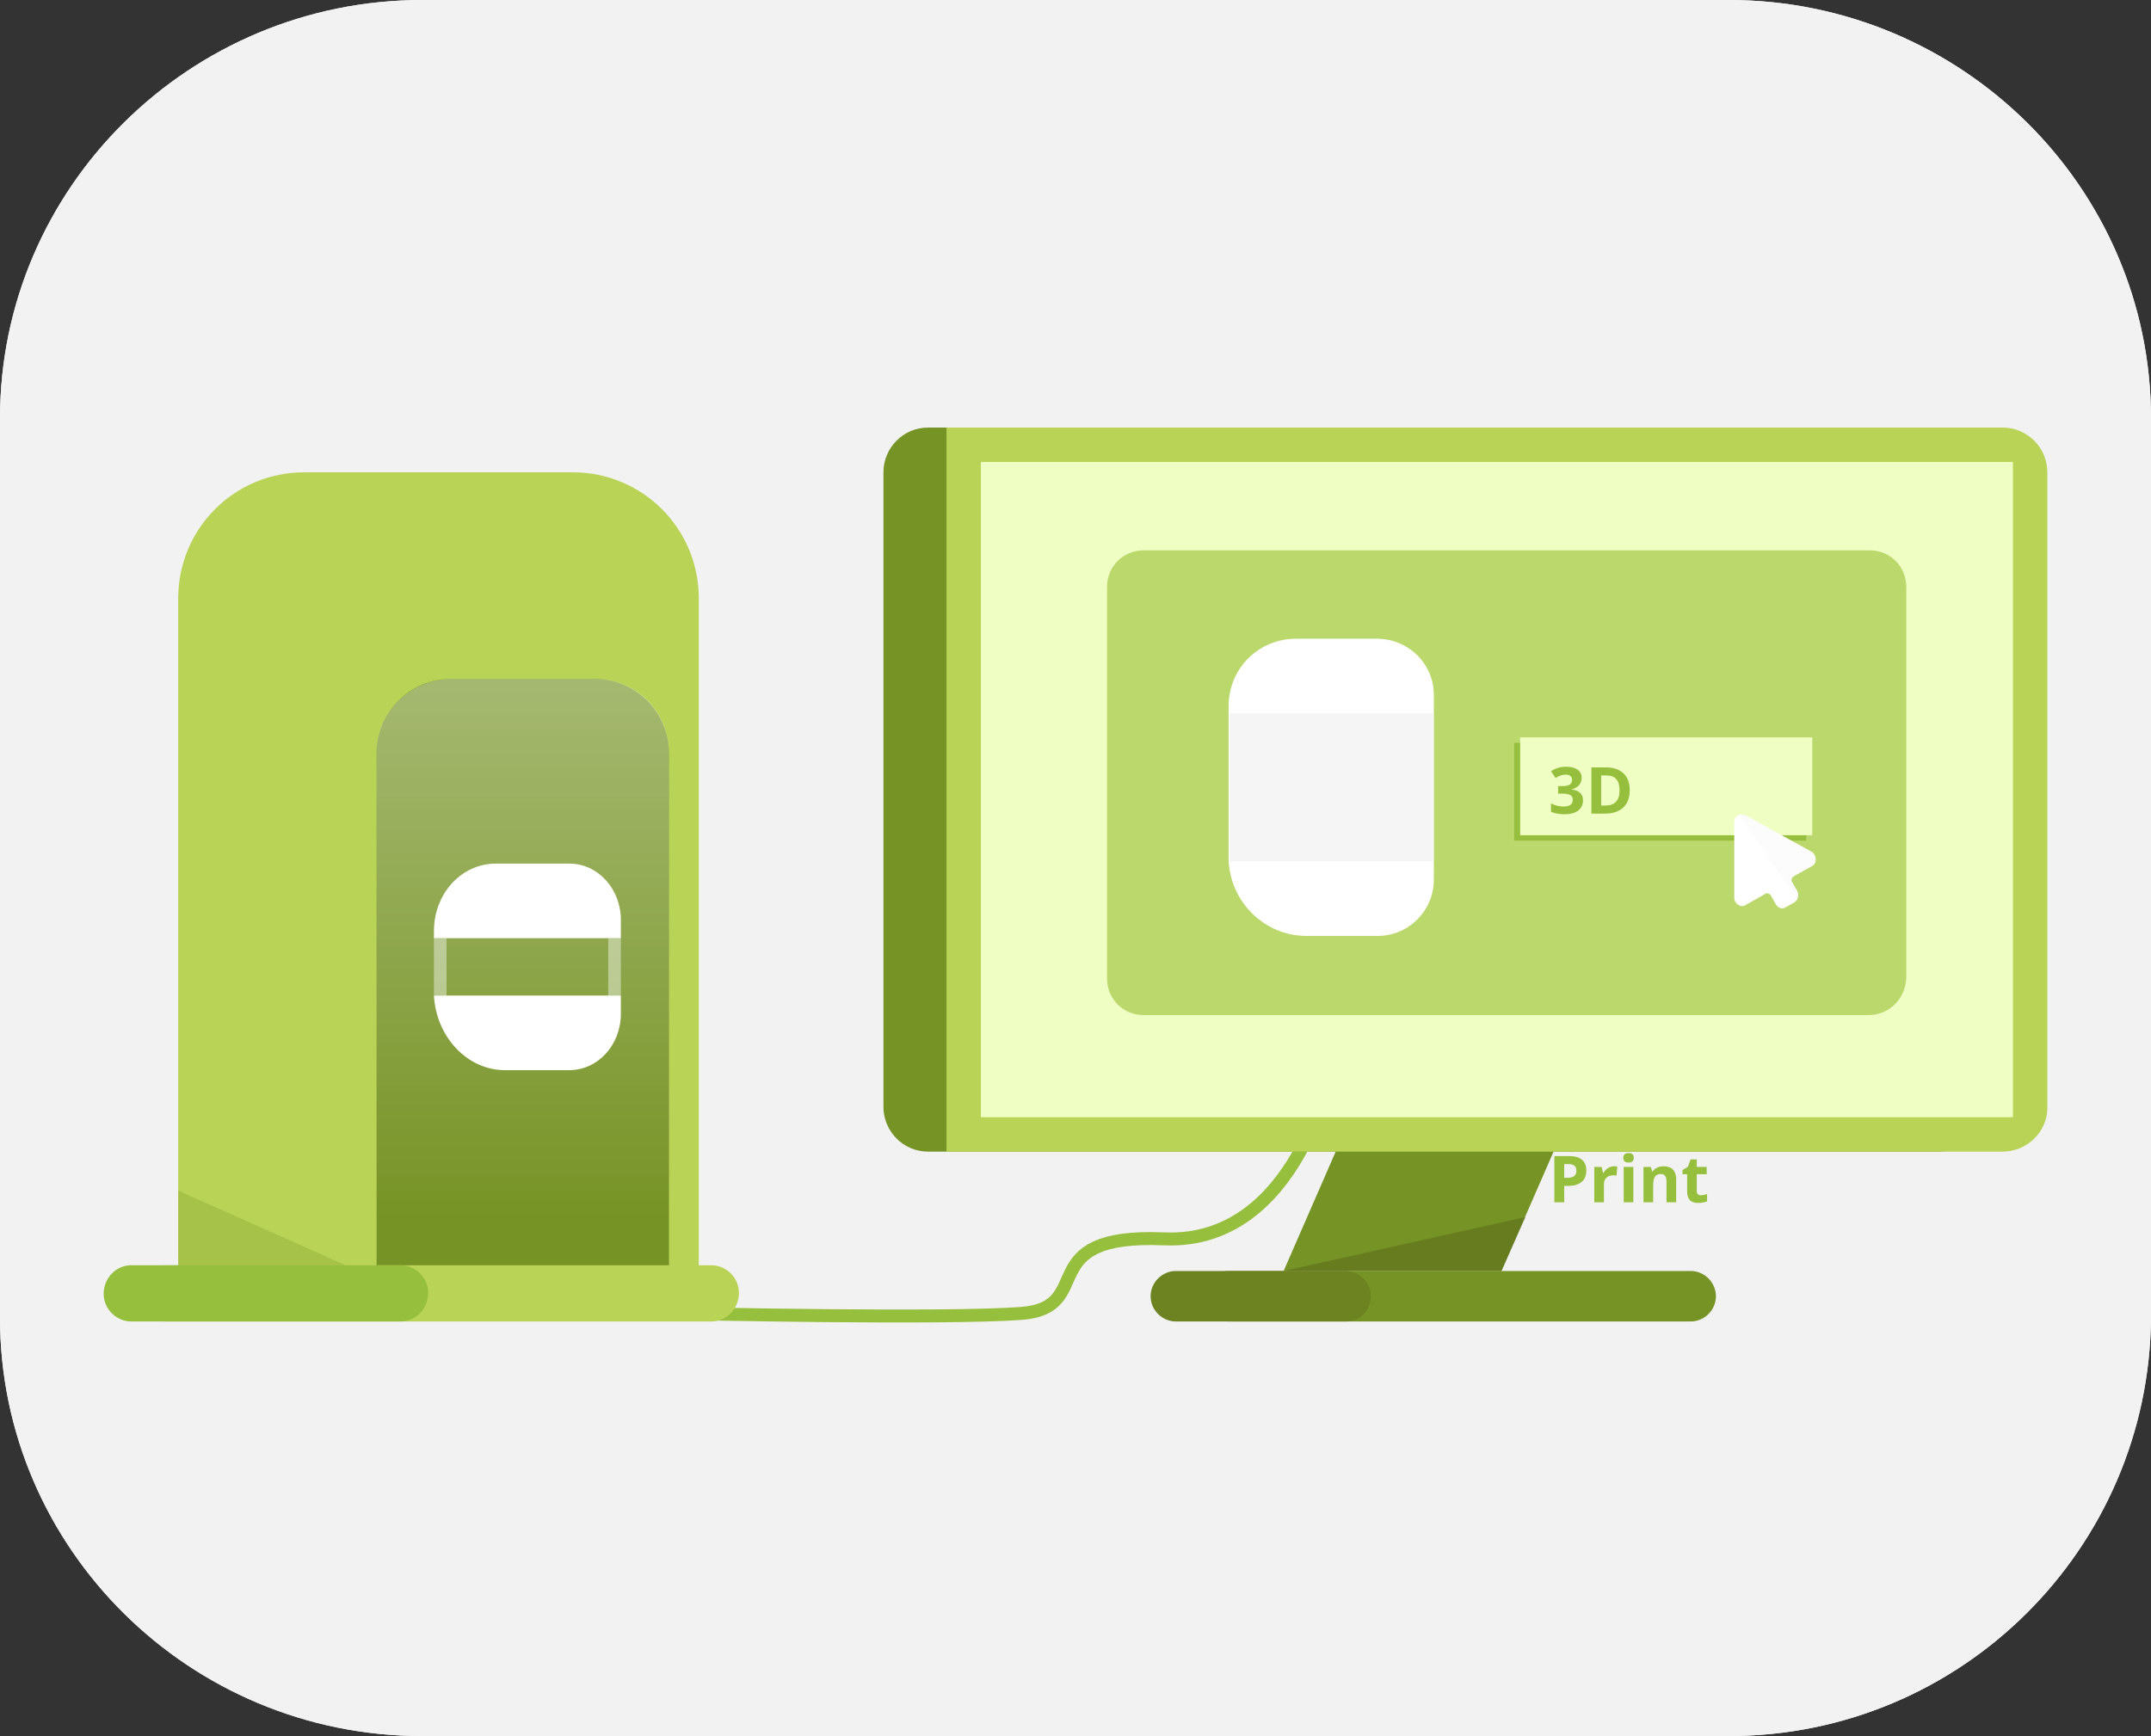<svg width="166" height="134" viewBox="0 0 166 134" version="1.1" xmlns="http://www.w3.org/2000/svg" xmlns:xlink="http://www.w3.org/1999/xlink">
<rect x="0" y="0" width="166" height="134" fill="#333333" stroke="none"/>
<g id="Canvas" fill="none">
<g id="Group 2">
<g id="Vector">
<path d="M 133.413 134L 32.587 134C 14.623 134 0 119.51 0 101.708L 0 32.292C 0 14.49 14.623 0 32.587 0L 133.413 0C 151.378 0 166 14.49 166 32.292L 166 101.708C 165.861 119.51 151.378 134 133.413 134Z" fill="#F2F2F2"/>
</g>
<g id="Group">
<g id="Vector_2">
<path d="M 133.413 134L 32.587 134C 14.623 134 0 119.51 0 101.708L 0 32.292C 0 14.49 14.623 0 32.587 0L 133.413 0C 151.378 0 166 14.49 166 32.292L 166 101.708C 165.861 119.51 151.378 134 133.413 134Z" fill="#F2F2F2"/>
</g>
<g id="Vector_3">
<path d="M 50.089 -1.35155e-06C 50.089 -1.35155e-06 47.522 13.818 37.168 13.375C 26.814 12.932 32.035 18.689 26.106 19.132C 20.088 19.575 0 19.132 0 19.132" stroke-miterlimit="10" transform="translate(52.691 82.248)" stroke="#96BF3D"/>
</g>
<g id="Group_2">
<g id="Vector_4">
<path d="M 1.35034e-06 20.284L 16.814 20.284L 25.664 -1.35155e-06L 8.85 -1.35155e-06L 1.35034e-06 20.284Z" transform="translate(99.061 77.818)" fill="#769325"/>
</g>
<g id="Vector_5">
<path d="M 37.611 3.897L 1.947 3.897C 0.885 3.897 1.35034e-06 3.012 1.35034e-06 1.949C 1.35034e-06 0.886 0.885 0 1.947 0L 37.611 0C 38.673 0 39.557 0.886 39.557 1.949C 39.557 3.012 38.673 3.897 37.611 3.897Z" transform="translate(92.867 98.102)" fill="#769325"/>
</g>
<g id="Vector_6">
<path d="M 15.133 3.897L 1.947 3.897C 0.885 3.897 2.70067e-06 3.012 2.70067e-06 1.949C 2.70067e-06 0.886 0.885 0 1.947 0L 15.044 0C 16.106 0 16.991 0.886 16.991 1.949C 16.991 3.012 16.195 3.897 15.133 3.897Z" transform="translate(88.797 98.102)" fill="#6D8221"/>
</g>
<g id="Vector_7" opacity="0.5">
<path d="M 16.814 4.163L 1.35034e-06 4.163L 18.673 2.70311e-06L 16.814 4.163Z" transform="translate(99.061 93.938)" fill="#57661A"/>
</g>
</g>
<g id="Group_3">
<g id="Vector_8">
<path d="M 81.416 55.891L 3.451 55.891C 1.504 55.891 0 54.297 0 52.437L 0 3.454C 0 1.594 1.504 0 3.451 0L 81.416 0C 83.363 0 84.867 1.594 84.867 3.454L 84.867 52.348C 84.956 54.297 83.363 55.891 81.416 55.891Z" transform="translate(68.178 33)" fill="#769325"/>
</g>
<g id="Vector_9">
<path d="M 81.504 55.891L 0 55.891L 0 0L 81.504 0C 83.363 0 84.956 1.506 84.956 3.454L 84.956 52.525C 84.956 54.385 83.363 55.891 81.504 55.891Z" transform="translate(73.043 33)" fill="#B9D357"/>
</g>
<g id="Vector_10">
<path d="M 79.646 0L 0 0L 0 50.577L 79.646 50.577L 79.646 0Z" transform="translate(75.699 35.658)" fill="#EFFFC3"/>
</g>
</g>
<g id="Group_4">
<g id="Vector_11">
<path d="M 58.761 35.873L 2.832 35.873C 1.239 35.873 0 34.633 0 33.039L 0 2.834C 0 1.24 1.239 -1.68944e-07 2.832 -1.68944e-07L 58.85 -1.68944e-07C 60.443 -1.68944e-07 61.681 1.24 61.681 2.834L 61.681 33.039C 61.593 34.633 60.354 35.873 58.761 35.873Z" transform="translate(85.434 42.477)" fill="#BBD86C"/>
</g>
</g>
<g id="Group_5">
<g id="Vector_12">
<path d="M 15.841 4.34L 15.841 16.918L 15.841 18.601C 15.841 20.992 13.894 22.941 11.504 22.941L 6.018 22.941C 2.743 22.941 0.088 20.284 -1.35034e-06 17.006L -1.35034e-06 5.226C -1.35034e-06 2.303 2.301 -3.37888e-07 5.221 -3.37888e-07L 11.416 -3.37888e-07C 13.894 -3.37888e-07 15.841 1.949 15.841 4.34Z" transform="translate(94.814 49.299)" fill="white"/>
</g>
<g id="Vector_13" opacity="0.47">
<path d="M 15.752 -3.37888e-07L 15.752 11.426L -2.70067e-06 11.426L -2.70067e-06 -3.37888e-07L 15.752 -3.37888e-07Z" transform="translate(94.902 55.057)" fill="#EAEAEA"/>
</g>
</g>
<g id="Group_6">
<g id="Group_7">
<g id="Group_8">
<g id="Vector_14">
<path d="M 22.539 0L -2.86602e-06 0L -2.86602e-06 7.552L 22.539 7.552L 22.539 0Z" transform="translate(116.85 57.336)" fill="#96BF3D"/>
</g>
</g>
<g id="Vector_15">
<path d="M 22.539 0L -2.86602e-06 0L -2.86602e-06 7.552L 22.539 7.552L 22.539 0Z" transform="translate(117.318 56.916)" fill="#EFFFC3"/>
</g>
<g id="3D Print">
<path d="M 2.556 2.229C 2.556 2.452 2.489 2.642 2.354 2.798C 2.218 2.954 2.029 3.062 1.785 3.12L 1.785 3.135C 2.073 3.171 2.291 3.258 2.439 3.398C 2.587 3.537 2.661 3.724 2.661 3.96C 2.661 4.303 2.537 4.571 2.288 4.763C 2.039 4.954 1.683 5.049 1.221 5.049C 0.833 5.049 0.49 4.985 0.19 4.856L 0.19 4.214C 0.329 4.284 0.481 4.341 0.647 4.385C 0.813 4.429 0.977 4.451 1.14 4.451C 1.389 4.451 1.573 4.408 1.692 4.324C 1.811 4.239 1.87 4.103 1.87 3.916C 1.87 3.748 1.802 3.63 1.665 3.56C 1.528 3.49 1.31 3.455 1.011 3.455L 0.74 3.455L 0.74 2.876L 1.016 2.876C 1.292 2.876 1.494 2.84 1.621 2.769C 1.75 2.695 1.814 2.571 1.814 2.395C 1.814 2.125 1.645 1.99 1.306 1.99C 1.189 1.99 1.069 2.009 0.947 2.048C 0.827 2.087 0.693 2.155 0.544 2.251L 0.195 1.731C 0.521 1.497 0.909 1.379 1.36 1.379C 1.729 1.379 2.021 1.454 2.234 1.604C 2.449 1.754 2.556 1.962 2.556 2.229ZM 6.267 3.181C 6.267 3.769 6.099 4.219 5.764 4.531C 5.431 4.844 4.948 5 4.316 5L 3.306 5L 3.306 1.431L 4.426 1.431C 5.009 1.431 5.461 1.584 5.784 1.892C 6.106 2.2 6.267 2.629 6.267 3.181ZM 5.481 3.201C 5.481 2.434 5.142 2.051 4.465 2.051L 4.062 2.051L 4.062 4.375L 4.387 4.375C 5.116 4.375 5.481 3.984 5.481 3.201ZM 1.206 33.11L 1.455 33.11C 1.688 33.11 1.862 33.065 1.978 32.974C 2.093 32.881 2.151 32.747 2.151 32.571C 2.151 32.393 2.102 32.262 2.004 32.178C 1.908 32.093 1.757 32.051 1.55 32.051L 1.206 32.051L 1.206 33.11ZM 2.915 32.544C 2.915 32.928 2.795 33.222 2.554 33.425C 2.314 33.629 1.973 33.73 1.531 33.73L 1.206 33.73L 1.206 35L 0.449 35L 0.449 31.431L 1.589 31.431C 2.022 31.431 2.351 31.524 2.576 31.711C 2.802 31.897 2.915 32.175 2.915 32.544ZM 5.054 32.219C 5.155 32.219 5.238 32.227 5.305 32.241L 5.249 32.94C 5.189 32.923 5.116 32.915 5.029 32.915C 4.792 32.915 4.606 32.976 4.473 33.098C 4.341 33.22 4.275 33.391 4.275 33.611L 4.275 35L 3.53 35L 3.53 32.27L 4.094 32.27L 4.204 32.73L 4.241 32.73C 4.325 32.577 4.439 32.454 4.583 32.361C 4.727 32.266 4.884 32.219 5.054 32.219ZM 5.769 31.565C 5.769 31.322 5.904 31.201 6.174 31.201C 6.444 31.201 6.58 31.322 6.58 31.565C 6.58 31.68 6.545 31.771 6.477 31.836C 6.41 31.899 6.309 31.931 6.174 31.931C 5.904 31.931 5.769 31.809 5.769 31.565ZM 6.545 35L 5.801 35L 5.801 32.27L 6.545 32.27L 6.545 35ZM 9.849 35L 9.104 35L 9.104 33.406C 9.104 33.209 9.069 33.062 8.999 32.964C 8.929 32.865 8.818 32.815 8.665 32.815C 8.456 32.815 8.306 32.885 8.213 33.025C 8.12 33.163 8.074 33.394 8.074 33.716L 8.074 35L 7.329 35L 7.329 32.27L 7.898 32.27L 7.998 32.62L 8.04 32.62C 8.123 32.488 8.236 32.389 8.381 32.322C 8.528 32.253 8.694 32.219 8.879 32.219C 9.197 32.219 9.438 32.306 9.602 32.478C 9.766 32.649 9.849 32.896 9.849 33.22L 9.849 35ZM 11.765 34.456C 11.895 34.456 12.052 34.427 12.234 34.37L 12.234 34.924C 12.048 35.007 11.82 35.049 11.55 35.049C 11.252 35.049 11.035 34.974 10.898 34.824C 10.763 34.673 10.696 34.447 10.696 34.145L 10.696 32.83L 10.339 32.83L 10.339 32.515L 10.749 32.266L 10.964 31.689L 11.44 31.689L 11.44 32.27L 12.205 32.27L 12.205 32.83L 11.44 32.83L 11.44 34.145C 11.44 34.251 11.47 34.329 11.528 34.38C 11.588 34.43 11.668 34.456 11.765 34.456Z" transform="translate(119.506 57.801)" fill="#96BF3D"/>
</g>
</g>
</g>
<g id="Canvas 2">
<g id="Anchor 1">
<g id="Vector 2">
<g id="Vector_16">
<path d="M 6.018 3.964L 4.602 4.761C 4.425 4.849 4.336 5.115 4.513 5.292L 4.867 5.912C 4.956 6.09 4.956 6.267 4.867 6.532C 4.779 6.621 4.779 6.71 4.602 6.798L 3.982 7.152C 3.717 7.33 3.363 7.241 3.186 6.887L 2.832 6.267C 2.743 6.09 2.478 6.001 2.301 6.178L 0.885 6.975C 0.531 7.241 -2.70067e-06 6.887 -2.70067e-06 6.444L -2.70067e-06 3.521L -2.70067e-06 0.598C -2.70067e-06 0.332 0.088 0.155 0.265 0.066C 0.442 -0.022 0.619 -0.022 0.885 0.066L 6.018 2.901C 6.372 3.167 6.372 3.787 6.018 3.964Z" transform="translate(133.84 62.871)" fill="white"/>
</g>
</g>
<g id="Vector 2 1" opacity="0.3">
<g id="Vector_17" opacity="0.47">
<path d="M 5.664 3.964L 4.248 4.761C 4.071 4.849 3.982 5.115 4.159 5.292L 4.513 5.912C 4.602 6.09 4.602 6.267 4.513 6.532L 5.40134e-06 0.066C 0.177 -0.022 0.354 -0.022 0.619 0.066L 5.664 2.901C 6.018 3.167 6.018 3.787 5.664 3.964Z" transform="translate(134.195 62.871)" fill="#EAEAEA"/>
</g>
</g>
</g>
</g>
<g id="Group_9">
<g id="Vector_18">
<path d="M 9.735 8.44721e-08L 30.442 8.44721e-08C 35.841 8.44721e-08 40.177 4.34 40.177 9.743L 40.177 64.66C 40.177 64.926 40 65.103 39.734 65.103L 0.442 65.103C 0.177 65.103 0 64.926 0 64.66L 0 9.743C 0 4.34 4.336 8.44721e-08 9.735 8.44721e-08Z" transform="translate(13.752 36.455)" fill="#B9D357"/>
</g>
<g id="Vector_19">
<path d="M -6.75168e-07 47.033L 22.566 47.033L 22.566 5.757C 22.566 2.569 20 -3.37888e-07 16.814 -3.37888e-07L 5.752 -3.37888e-07C 2.566 -3.37888e-07 -6.75168e-07 2.569 -6.75168e-07 5.757L -6.75168e-07 47.033Z" transform="translate(29.062 52.398)" fill="#769325"/>
</g>
<g id="Vector_20">
<path d="M 44.248 4.34L 2.124 4.34C 0.973 4.34 0 3.366 0 2.214C 0 0.974 0.973 0 2.124 0L 44.248 0C 45.398 0 46.372 0.974 46.372 2.126C 46.372 3.366 45.398 4.34 44.248 4.34Z" transform="translate(10.656 97.66)" fill="#B9D357"/>
</g>
<g id="Vector_21">
<path d="M 22.92 4.34L 2.124 4.34C 0.973 4.34 0 3.366 0 2.214C 0 0.974 0.973 0 2.124 0L 22.92 0C 24.071 0 25.044 0.974 25.044 2.126C 25.044 3.366 24.071 4.34 22.92 4.34Z" transform="translate(8 97.66)" fill="#96BF3D"/>
</g>
<g id="Vector_22" opacity="0.27">
<path d="M 12.92 5.757L 0 0L 0 5.757L 12.92 5.757Z" transform="translate(13.752 91.902)" fill="#769325"/>
</g>
<g id="Group_10">
<g id="Vector_23">
<path d="M 14.425 4.34L 14.425 5.757L -6.75168e-07 5.757L -6.75168e-07 5.226C -6.75168e-07 2.303 2.124 0 4.779 0L 10.443 0C 12.655 0 14.425 1.949 14.425 4.34Z" transform="translate(33.488 66.658)" fill="white"/>
</g>
<g id="Vector_24">
<path d="M -6.75168e-07 0L 14.425 0L 14.425 1.417C 14.425 3.809 12.655 5.757 10.443 5.757L 5.487 5.757C 2.566 5.757 0.177 3.189 -6.75168e-07 0Z" transform="translate(33.488 76.844)" fill="white"/>
</g>
<g id="Vector_25" opacity="0.47">
<path d="M 0 0.266L 0 0C 0 0.089 0 0.177 0 0.266Z" transform="translate(32.779 82.602)" fill="#EAEAEA"/>
</g>
<g id="Vector_26" opacity="0.42">
<path d="M 0.973 0L 0 0L 0 4.429L 0.973 4.429L 0.973 0Z" transform="translate(33.488 72.416)" fill="white"/>
</g>
<g id="Vector_27" opacity="0.42">
<path d="M 0.973 0L 0 0L 0 4.429L 0.973 4.429L 0.973 0Z" transform="translate(46.94 72.416)" fill="white"/>
</g>
</g>
</g>
<g id="Vector_28" opacity="0.5">
<path d="M -6.75168e-07 5.669L -6.75168e-07 45.262L 22.566 45.262L 22.566 5.669C 22.566 2.569 20.088 -3.37888e-07 16.903 -3.37888e-07L 5.664 -3.37888e-07C 2.566 0.089 -6.75168e-07 2.569 -6.75168e-07 5.669Z" transform="translate(29.062 52.398)" fill="url(#paint0_linear)"/>
</g>
</g>
</g>
</g>
<defs>

<linearGradient id="paint0_linear" x2="1" gradientUnits="userSpaceOnUse" gradientTransform="matrix(0 60.084 -60.029 0 41.309 -18.263)">
<stop stop-color="white"/>
<stop offset="1" stop-color="white" stop-opacity="0"/>
</linearGradient>

</defs>
</svg>

